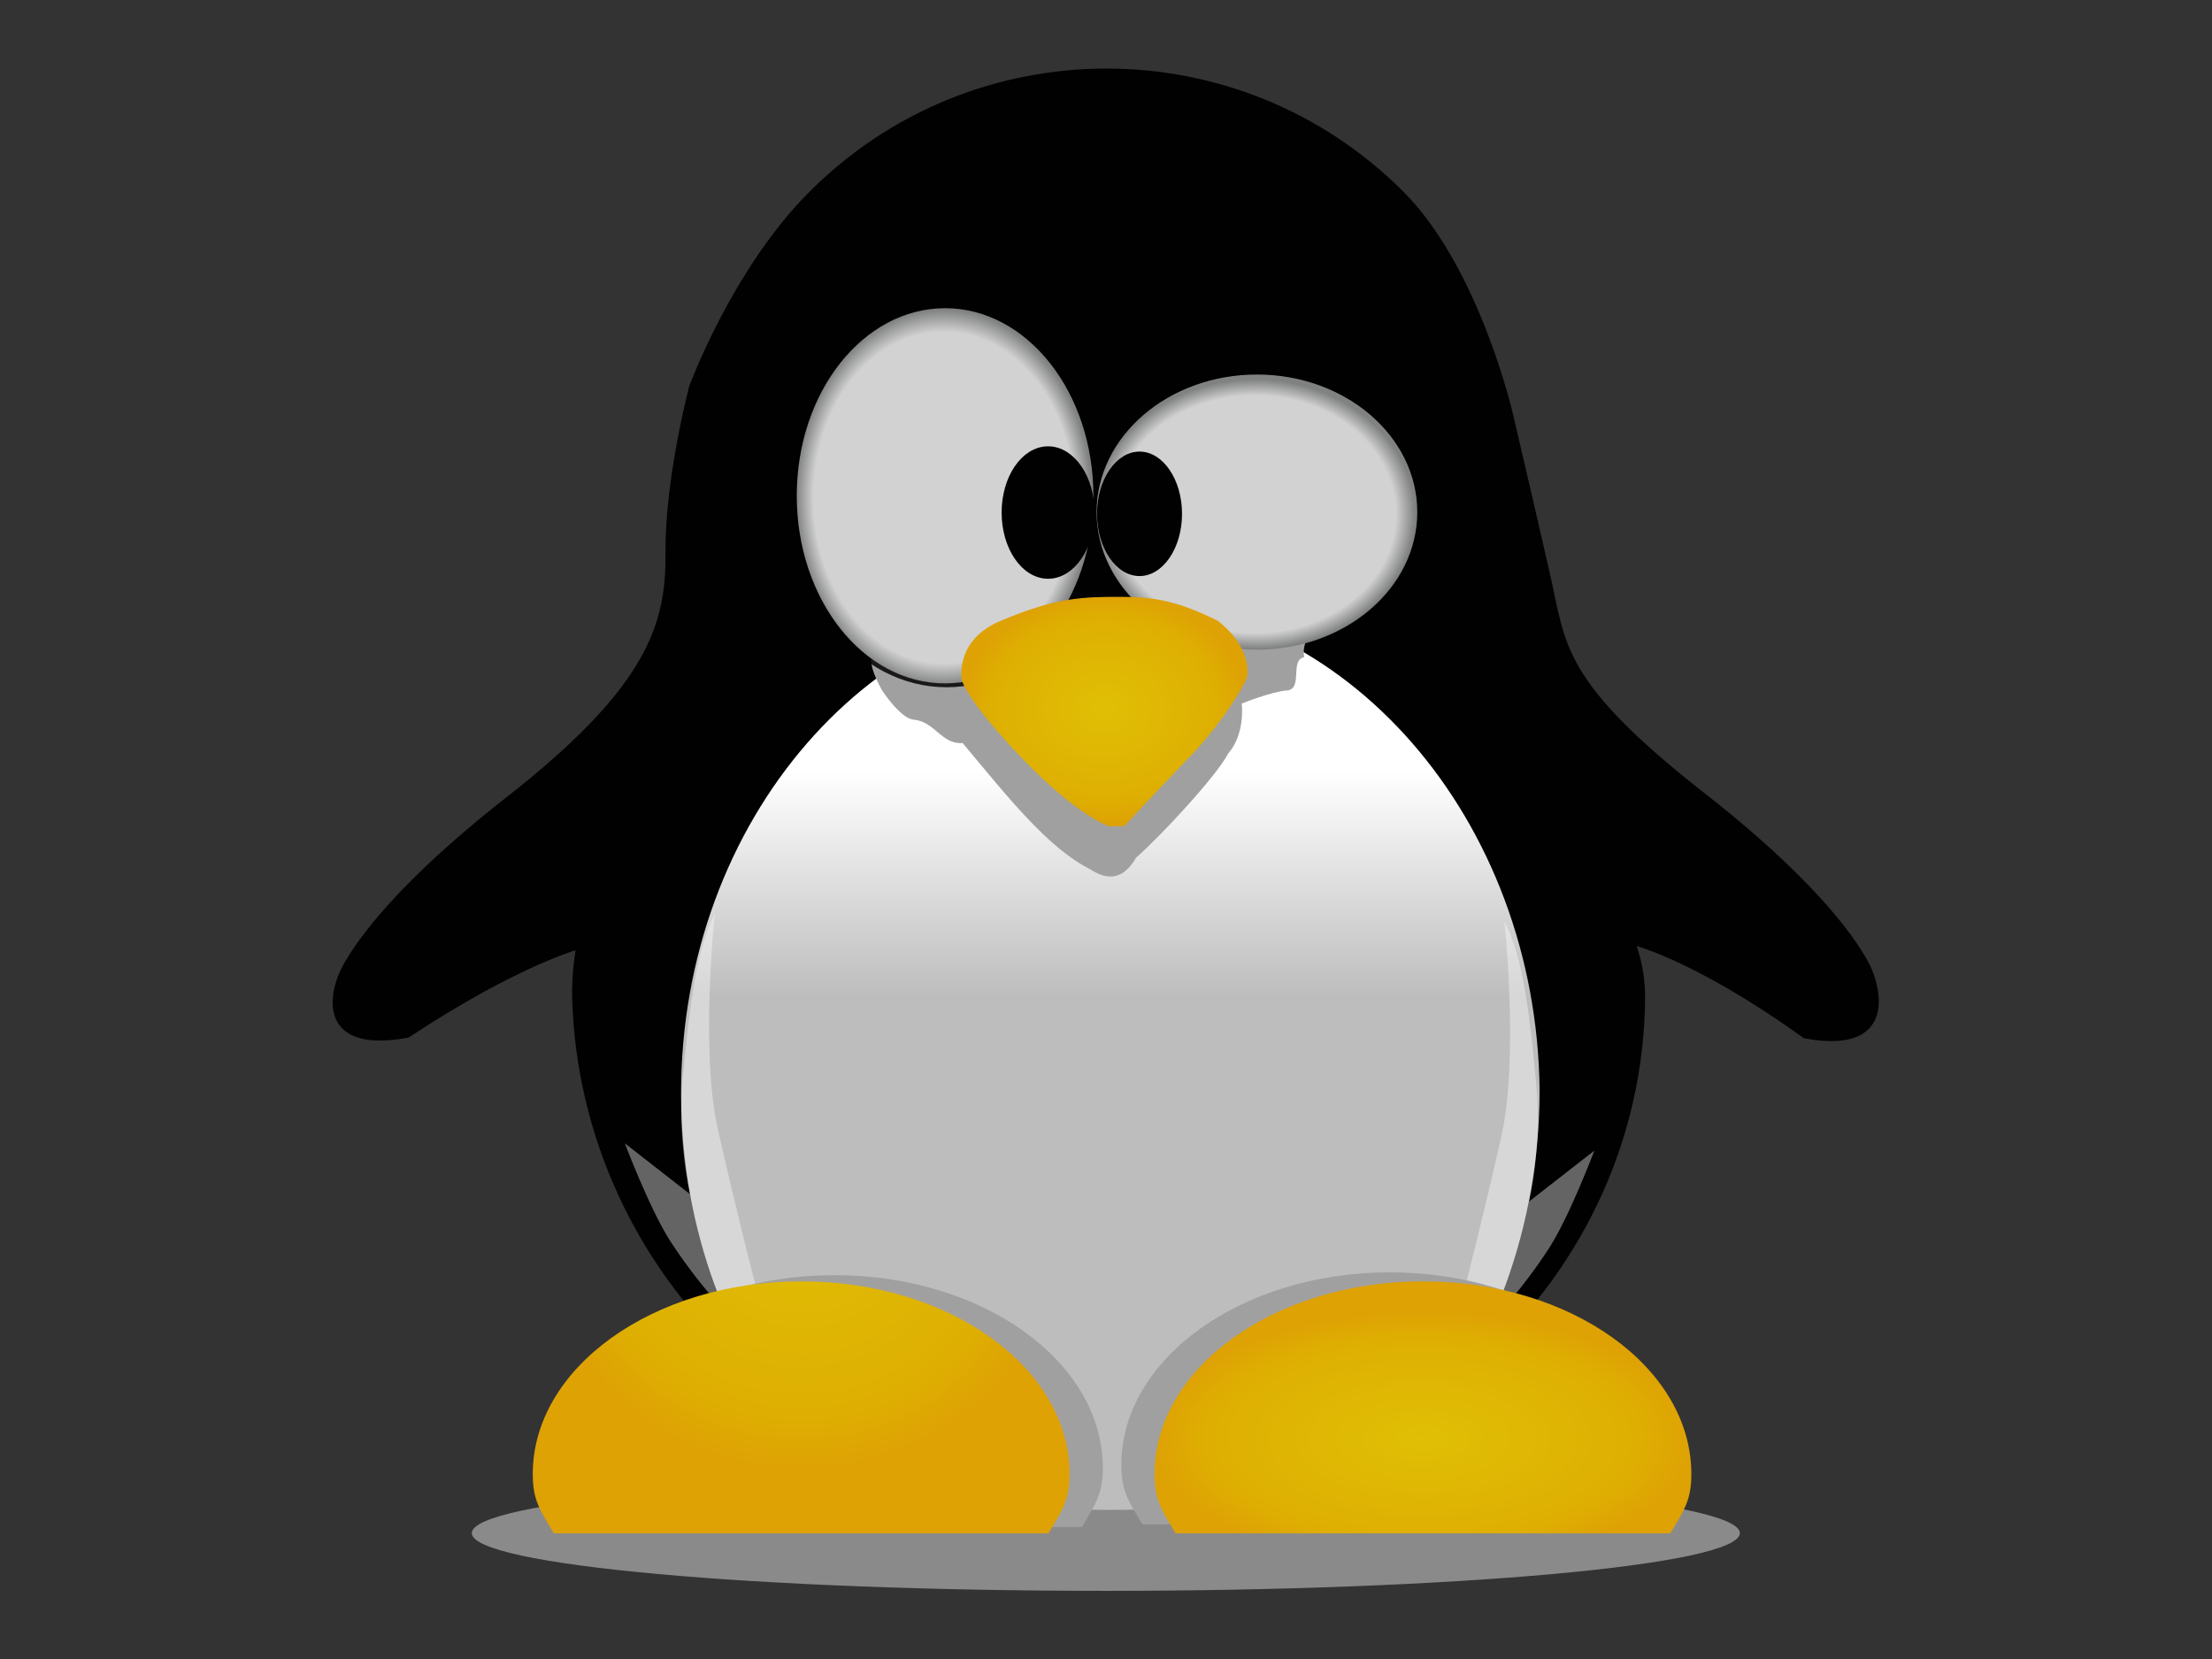 <?xml version="1.0" encoding="UTF-8" standalone="no"?>
<svg
   xmlns:dc="http://purl.org/dc/elements/1.1/"
   xmlns:cc="http://creativecommons.org/ns#"
   xmlns:rdf="http://www.w3.org/1999/02/22-rdf-syntax-ns#"
   xmlns:svg="http://www.w3.org/2000/svg"
   xmlns="http://www.w3.org/2000/svg"
   viewBox="0 0 853.333 640"
   height="640"
   width="853.333"
   xml:space="preserve"
   id="svg2"
   version="1.1"><rect x="0" y="0" width="853.333" height="640" fill="#333333" stroke="none"/><defs
     id="defs6"><clipPath
       id="clipPath18"
       clipPathUnits="userSpaceOnUse"><path
         id="path16"
         d="M 0,480 H 640 V 0 H 0 Z" /></clipPath><clipPath
       id="clipPath26"
       clipPathUnits="userSpaceOnUse"><path
         id="path24"
         d="M 136.542,53.14 H 503.52 V 19.722 H 136.542 Z" /></clipPath><clipPath
       id="clipPath50"
       clipPathUnits="userSpaceOnUse"><path
         id="path48"
         d="m 226.174,371.793 c 0,-47.022 42.053,-85.161 93.919,-85.161 v 0 c 51.867,0 93.919,38.139 93.919,85.161 v 0 c 0,47.021 -42.052,85.16 -93.919,85.16 v 0 c -51.866,0 -93.919,-38.139 -93.919,-85.16" /></clipPath><linearGradient
       id="linearGradient64"
       spreadMethod="pad"
       gradientTransform="matrix(0,-170.321,183.812,0,320.093,456.953)"
       gradientUnits="userSpaceOnUse"
       y2="0"
       x2="1"
       y1="0"
       x1="0"><stop
         id="stop60"
         offset="0"
         style="stop-opacity:1;stop-color:#ffffff" /><stop
         id="stop62"
         offset="1"
         style="stop-opacity:0;stop-color:#ffffff" /></linearGradient><mask
       id="mask66"
       height="1"
       width="1"
       y="0"
       x="0"
       maskUnits="userSpaceOnUse"><g
         id="g76"><g
           id="g74"><g
             id="g72"><g
               id="g70"><path
                 id="path68"
                 style="fill:url(#linearGradient64);stroke:none"
                 d="M -32768,32767 H 32767 V -32768 H -32768 Z" /></g></g></g></g></mask><linearGradient
       id="linearGradient86"
       spreadMethod="pad"
       gradientTransform="matrix(0,-170.321,183.812,0,320.093,456.953)"
       gradientUnits="userSpaceOnUse"
       y2="0"
       x2="1"
       y1="0"
       x1="0"><stop
         id="stop82"
         offset="0"
         style="stop-opacity:1;stop-color:#ffffff" /><stop
         id="stop84"
         offset="1"
         style="stop-opacity:1;stop-color:#ffffff" /></linearGradient><linearGradient
       id="linearGradient106"
       spreadMethod="pad"
       gradientTransform="matrix(0,-64.967,64.967,0,321.336,256.637)"
       gradientUnits="userSpaceOnUse"
       y2="0"
       x2="1"
       y1="0"
       x1="0"><stop
         id="stop102"
         offset="0"
         style="stop-opacity:1;stop-color:#ffffff" /><stop
         id="stop104"
         offset="1"
         style="stop-opacity:1;stop-color:#bebdbe" /></linearGradient><clipPath
       id="clipPath116"
       clipPathUnits="userSpaceOnUse"><path
         id="path114"
         d="M 0,480 H 640 V 0 H 0 Z" /></clipPath><clipPath
       id="clipPath124"
       clipPathUnits="userSpaceOnUse"><path
         id="path122"
         d="m 180.83,215.634 h 37.829 V 104.323 H 180.83 Z" /></clipPath><clipPath
       id="clipPath144"
       clipPathUnits="userSpaceOnUse"><path
         id="path142"
         d="m 423.578,213.522 h 37.828 V 102.211 h -37.828 z" /></clipPath><radialGradient
       id="radialGradient176"
       spreadMethod="pad"
       gradientTransform="matrix(77.694,0,0,36.516,411.807,63.751)"
       gradientUnits="userSpaceOnUse"
       r="1"
       cy="0"
       cx="0"
       fy="0"
       fx="0"><stop
         id="stop170"
         offset="0"
         style="stop-opacity:1;stop-color:#e0bf06" /><stop
         id="stop172"
         offset="0.8"
         style="stop-opacity:1;stop-color:#deaf02" /><stop
         id="stop174"
         offset="1"
         style="stop-opacity:1;stop-color:#dea204" /></radialGradient><clipPath
       id="clipPath186"
       clipPathUnits="userSpaceOnUse"><path
         id="path184"
         d="M 0,480 H 640 V 0 H 0 Z" /></clipPath><radialGradient
       id="radialGradient210"
       spreadMethod="pad"
       gradientTransform="matrix(77.688,0,0,77.688,231.858,132.871)"
       gradientUnits="userSpaceOnUse"
       r="1"
       cy="0"
       cx="0"
       fy="0"
       fx="0"><stop
         id="stop204"
         offset="0"
         style="stop-opacity:1;stop-color:#e0bf06" /><stop
         id="stop206"
         offset="0.8"
         style="stop-opacity:1;stop-color:#deaf02" /><stop
         id="stop208"
         offset="1"
         style="stop-opacity:1;stop-color:#dea204" /></radialGradient><clipPath
       id="clipPath220"
       clipPathUnits="userSpaceOnUse"><path
         id="path218"
         d="M 0,480 H 640 V 0 H 0 Z" /></clipPath><clipPath
       id="clipPath228"
       clipPathUnits="userSpaceOnUse"><path
         id="path226"
         d="M 312.018,377.01 H 418.112 V 292.906 H 312.018 Z" /></clipPath><clipPath
       id="clipPath244"
       clipPathUnits="userSpaceOnUse"><path
         id="path242"
         d="m 227.665,394.775 h 92.552 V 281.228 h -92.552 z" /></clipPath><radialGradient
       id="radialGradient272"
       spreadMethod="pad"
       gradientTransform="matrix(42.839,0,0,54.427,273.12,336.084)"
       gradientUnits="userSpaceOnUse"
       r="1"
       cy="0"
       cx="0"
       fy="0"
       fx="0"><stop
         id="stop266"
         offset="0"
         style="stop-opacity:1;stop-color:#d2d2d2" /><stop
         id="stop268"
         offset="0.88"
         style="stop-opacity:1;stop-color:#d2d2d2" /><stop
         id="stop270"
         offset="1"
         style="stop-opacity:1;stop-color:#808181" /></radialGradient><radialGradient
       id="radialGradient294"
       spreadMethod="pad"
       gradientTransform="matrix(46.367,0,0,38.99,363.139,331.297)"
       gradientUnits="userSpaceOnUse"
       r="1"
       cy="0"
       cx="0"
       fy="0"
       fx="0"><stop
         id="stop288"
         offset="0"
         style="stop-opacity:1;stop-color:#d2d2d2" /><stop
         id="stop290"
         offset="0.88"
         style="stop-opacity:1;stop-color:#d2d2d2" /><stop
         id="stop292"
         offset="1"
         style="stop-opacity:1;stop-color:#808181" /></radialGradient><clipPath
       id="clipPath304"
       clipPathUnits="userSpaceOnUse"><path
         id="path302"
         d="M 0,480 H 640 V 0 H 0 Z" /></clipPath><clipPath
       id="clipPath316"
       clipPathUnits="userSpaceOnUse"><path
         id="path314"
         d="m 246.3,389.23 h 68.279 V 319.468 H 246.3 Z" /></clipPath><clipPath
       id="clipPath320"
       clipPathUnits="userSpaceOnUse"><path
         id="path318"
         d="m 246.3,372.662 c 0,0 12.299,22.796 35.965,14.908 23.666,-7.889 25.281,-21.616 31.43,-53.233 6.15,-31.617 -21.802,-2.982 -21.802,-2.982 0,0 -3.541,27.207 -19.318,35.096 -15.778,7.888 -26.275,5.279 -26.275,6.211" /></clipPath><linearGradient
       id="linearGradient330"
       spreadMethod="pad"
       gradientTransform="matrix(17.076,-27.219,27.219,17.076,279.181,365.433)"
       gradientUnits="userSpaceOnUse"
       y2="0"
       x2="1"
       y1="0"
       x1="0"><stop
         id="stop326"
         offset="0"
         style="stop-opacity:1;stop-color:#ffffff" /><stop
         id="stop328"
         offset="1"
         style="stop-opacity:0;stop-color:#ffffff" /></linearGradient><mask
       id="mask332"
       height="1"
       width="1"
       y="0"
       x="0"
       maskUnits="userSpaceOnUse"><g
         id="g342"><g
           id="g340"><g
             id="g338"><g
               id="g336"><path
                 id="path334"
                 style="fill:url(#linearGradient330);stroke:none"
                 d="M -32768,32767 H 32767 V -32768 H -32768 Z" /></g></g></g></g></mask><linearGradient
       id="linearGradient348"
       spreadMethod="pad"
       gradientTransform="matrix(17.076,-27.219,27.219,17.076,279.181,365.433)"
       gradientUnits="userSpaceOnUse"
       y2="0"
       x2="1"
       y1="0"
       x1="0"><stop
         id="stop344"
         offset="0"
         style="stop-opacity:1;stop-color:#ffffff" /><stop
         id="stop346"
         offset="1"
         style="stop-opacity:1;stop-color:#ffffff" /></linearGradient><clipPath
       id="clipPath378"
       clipPathUnits="userSpaceOnUse"><path
         id="path376"
         d="m 356.928,368.744 h 49.79 v -38.258 h -49.79 z" /></clipPath><clipPath
       id="clipPath382"
       clipPathUnits="userSpaceOnUse"><path
         id="path380"
         d="m 356.928,368.252 c 0,0 25.468,4.41 39.506,-13.169 14.038,-17.578 9.628,-23.728 9.628,-23.728 l -19.319,-0.869 c 0.063,0 -12.236,28.138 -29.815,37.766" /></clipPath><linearGradient
       id="linearGradient392"
       spreadMethod="pad"
       gradientTransform="matrix(14.268,-23.734,23.734,14.268,375.38,364.549)"
       gradientUnits="userSpaceOnUse"
       y2="0"
       x2="1"
       y1="0"
       x1="0"><stop
         id="stop388"
         offset="0"
         style="stop-opacity:1;stop-color:#ffffff" /><stop
         id="stop390"
         offset="1"
         style="stop-opacity:0;stop-color:#ffffff" /></linearGradient><mask
       id="mask394"
       height="1"
       width="1"
       y="0"
       x="0"
       maskUnits="userSpaceOnUse"><g
         id="g404"><g
           id="g402"><g
             id="g400"><g
               id="g398"><path
                 id="path396"
                 style="fill:url(#linearGradient392);stroke:none"
                 d="M -32768,32767 H 32767 V -32768 H -32768 Z" /></g></g></g></g></mask><linearGradient
       id="linearGradient410"
       spreadMethod="pad"
       gradientTransform="matrix(14.268,-23.734,23.734,14.268,375.38,364.549)"
       gradientUnits="userSpaceOnUse"
       y2="0"
       x2="1"
       y1="0"
       x1="0"><stop
         id="stop406"
         offset="0"
         style="stop-opacity:1;stop-color:#ffffff" /><stop
         id="stop408"
         offset="1"
         style="stop-opacity:1;stop-color:#ffffff" /></linearGradient><clipPath
       id="clipPath436"
       clipPathUnits="userSpaceOnUse"><path
         id="path434"
         d="m 324.814,320.299 h 81.123 v -25.622 h -81.123 z" /></clipPath><clipPath
       id="clipPath440"
       clipPathUnits="userSpaceOnUse"><path
         id="path438"
         d="m 324.814,313.156 c 0,0 23.107,-13.666 43.294,-10.995 20.188,2.671 29.692,10.125 37.829,18.138 -2.05,-9.566 -21.057,-24.722 -37.705,-25.591 -16.646,-0.87 -43.418,17.578 -43.418,18.448" /></clipPath><radialGradient
       id="radialGradient450"
       spreadMethod="pad"
       gradientTransform="matrix(-40.791,0,0,-14.685,365.375,307.25)"
       gradientUnits="userSpaceOnUse"
       r="1"
       cy="0"
       cx="0"
       fy="0"
       fx="0"><stop
         id="stop446"
         offset="0"
         style="stop-opacity:1;stop-color:#ffffff" /><stop
         id="stop448"
         offset="1"
         style="stop-opacity:0;stop-color:#ffffff" /></radialGradient><mask
       id="mask452"
       height="1"
       width="1"
       y="0"
       x="0"
       maskUnits="userSpaceOnUse"><g
         id="g462"><g
           id="g460"><g
             id="g458"><g
               id="g456"><path
                 id="path454"
                 style="fill:url(#radialGradient450);stroke:none"
                 d="M -32768,32767 H 32767 V -32768 H -32768 Z" /></g></g></g></g></mask><radialGradient
       id="radialGradient468"
       spreadMethod="pad"
       gradientTransform="matrix(-40.791,0,0,-14.685,365.375,307.25)"
       gradientUnits="userSpaceOnUse"
       r="1"
       cy="0"
       cx="0"
       fy="0"
       fx="0"><stop
         id="stop464"
         offset="0"
         style="stop-opacity:1;stop-color:#ffffff" /><stop
         id="stop466"
         offset="1"
         style="stop-opacity:1;stop-color:#ffffff" /></radialGradient><clipPath
       id="clipPath494"
       clipPathUnits="userSpaceOnUse"><path
         id="path492"
         d="m 235.665,352.04 h 60.949 v -65.044 h -60.949 z" /></clipPath><clipPath
       id="clipPath498"
       clipPathUnits="userSpaceOnUse"><path
         id="path496"
         d="m 236.361,352.04 c 0,0 -0.124,-29.753 17.703,-46.773 17.828,-17.02 28.511,-13.417 42.55,-15.529 -11.119,-4.658 -36.524,-4.658 -49.941,10.249 -13.417,14.908 -11.181,51.432 -10.312,52.053" /></clipPath><radialGradient
       id="radialGradient508"
       spreadMethod="pad"
       gradientTransform="matrix(-30.603,37.947,-14.689,-10.201,259.358,310.486)"
       gradientUnits="userSpaceOnUse"
       r="1"
       cy="0"
       cx="0"
       fy="0"
       fx="0"><stop
         id="stop504"
         offset="0"
         style="stop-opacity:1;stop-color:#ffffff" /><stop
         id="stop506"
         offset="1"
         style="stop-opacity:0;stop-color:#ffffff" /></radialGradient><mask
       id="mask510"
       height="1"
       width="1"
       y="0"
       x="0"
       maskUnits="userSpaceOnUse"><g
         id="g520"><g
           id="g518"><g
             id="g516"><g
               id="g514"><path
                 id="path512"
                 style="fill:url(#radialGradient508);stroke:none"
                 d="M -32768,32767 H 32767 V -32768 H -32768 Z" /></g></g></g></g></mask><radialGradient
       id="radialGradient526"
       spreadMethod="pad"
       gradientTransform="matrix(-30.603,37.947,-14.689,-10.201,259.358,310.486)"
       gradientUnits="userSpaceOnUse"
       r="1"
       cy="0"
       cx="0"
       fy="0"
       fx="0"><stop
         id="stop522"
         offset="0"
         style="stop-opacity:1;stop-color:#ffffff" /><stop
         id="stop524"
         offset="1"
         style="stop-opacity:1;stop-color:#ffffff" /></radialGradient><radialGradient
       id="radialGradient564"
       spreadMethod="pad"
       gradientTransform="matrix(41.368,0,0,33.094,319.624,274.988)"
       gradientUnits="userSpaceOnUse"
       r="1"
       cy="0"
       cx="0"
       fy="0"
       fx="0"><stop
         id="stop558"
         offset="0"
         style="stop-opacity:1;stop-color:#e0bf06" /><stop
         id="stop560"
         offset="0.8"
         style="stop-opacity:1;stop-color:#deaf02" /><stop
         id="stop562"
         offset="1"
         style="stop-opacity:1;stop-color:#dea204" /></radialGradient><clipPath
       id="clipPath574"
       clipPathUnits="userSpaceOnUse"><path
         id="path572"
         d="m 315.994,305.516 c -11.914,-0.122 -22.003,-6.072 -22.527,-6.214 v 0 c 0.755,-0.053 21.415,-1.582 35.074,-9.875 v 0 c 13.914,-8.447 18.945,-20.187 18.945,-20.187 v 0 c 0,0 8.696,9.503 9.876,13.106 v 0 c 1.181,3.603 3.603,10.87 -9.068,18.138 v 0 c -7.889,4.524 -13.684,5.438 -19.917,5.438 v 0 c -3.778,0 -7.718,-0.336 -12.383,-0.406 m -22.527,-6.214 c -0.014,10e-4 -0.021,0.002 -0.021,0.002 v 0 c 0,-0.005 0.007,-0.005 0.021,-0.002" /></clipPath><linearGradient
       id="linearGradient588"
       spreadMethod="pad"
       gradientTransform="matrix(-14.057,-23.796,23.796,-14.057,333.064,303.639)"
       gradientUnits="userSpaceOnUse"
       y2="0"
       x2="1"
       y1="0"
       x1="0"><stop
         id="stop584"
         offset="0"
         style="stop-opacity:1;stop-color:#ffffff" /><stop
         id="stop586"
         offset="1"
         style="stop-opacity:0;stop-color:#ffffff" /></linearGradient><mask
       id="mask590"
       height="1"
       width="1"
       y="0"
       x="0"
       maskUnits="userSpaceOnUse"><g
         id="g600"><g
           id="g598"><g
             id="g596"><g
               id="g594"><path
                 id="path592"
                 style="fill:url(#linearGradient588);stroke:none"
                 d="M -32768,32767 H 32767 V -32768 H -32768 Z" /></g></g></g></g></mask><linearGradient
       id="linearGradient610"
       spreadMethod="pad"
       gradientTransform="matrix(-14.057,-23.796,23.796,-14.057,333.064,303.639)"
       gradientUnits="userSpaceOnUse"
       y2="0"
       x2="1"
       y1="0"
       x1="0"><stop
         id="stop606"
         offset="0"
         style="stop-opacity:1;stop-color:#ffffff" /><stop
         id="stop608"
         offset="1"
         style="stop-opacity:1;stop-color:#ffffff" /></linearGradient><clipPath
       id="clipPath620"
       clipPathUnits="userSpaceOnUse"><path
         id="path618"
         d="M 0,480 H 640 V 0 H 0 Z" /></clipPath><clipPath
       id="clipPath628"
       clipPathUnits="userSpaceOnUse"><path
         id="path626"
         d="m 171.699,102.273 h 94.788 V 39.909 h -94.788 z" /></clipPath><clipPath
       id="clipPath632"
       clipPathUnits="userSpaceOnUse"><path
         id="path630"
         d="m 266.487,71.092 c 0,-17.206 -21.243,-31.183 -47.394,-31.183 -26.15,0 -47.394,13.977 -47.394,31.183 0,17.206 21.244,31.181 47.394,31.181 26.151,0 47.394,-13.975 47.394,-31.181" /></clipPath><linearGradient
       id="linearGradient642"
       spreadMethod="pad"
       gradientTransform="matrix(0,-55.775,50.122,0,219.093,101.919)"
       gradientUnits="userSpaceOnUse"
       y2="0"
       x2="1"
       y1="0"
       x1="0"><stop
         id="stop638"
         offset="0"
         style="stop-opacity:1;stop-color:#ffffff" /><stop
         id="stop640"
         offset="1"
         style="stop-opacity:0;stop-color:#ffffff" /></linearGradient><mask
       id="mask644"
       height="1"
       width="1"
       y="0"
       x="0"
       maskUnits="userSpaceOnUse"><g
         id="g654"><g
           id="g652"><g
             id="g650"><g
               id="g648"><path
                 id="path646"
                 style="fill:url(#linearGradient642);stroke:none"
                 d="M -32768,32767 H 32767 V -32768 H -32768 Z" /></g></g></g></g></mask><linearGradient
       id="linearGradient660"
       spreadMethod="pad"
       gradientTransform="matrix(0,-55.775,50.122,0,219.093,101.919)"
       gradientUnits="userSpaceOnUse"
       y2="0"
       x2="1"
       y1="0"
       x1="0"><stop
         id="stop656"
         offset="0"
         style="stop-opacity:1;stop-color:#ffffff" /><stop
         id="stop658"
         offset="1"
         style="stop-opacity:1;stop-color:#ffffff" /></linearGradient><clipPath
       id="clipPath686"
       clipPathUnits="userSpaceOnUse"><path
         id="path684"
         d="m 376.246,102.273 h 94.788 V 39.909 h -94.788 z" /></clipPath><clipPath
       id="clipPath690"
       clipPathUnits="userSpaceOnUse"><path
         id="path688"
         d="m 471.034,71.092 c 0,-17.206 -21.244,-31.183 -47.394,-31.183 -26.151,0 -47.394,13.977 -47.394,31.183 0,17.206 21.243,31.181 47.394,31.181 26.15,0 47.394,-13.975 47.394,-31.181" /></clipPath><linearGradient
       id="linearGradient700"
       spreadMethod="pad"
       gradientTransform="matrix(0,-55.775,50.122,0,423.64,101.919)"
       gradientUnits="userSpaceOnUse"
       y2="0"
       x2="1"
       y1="0"
       x1="0"><stop
         id="stop696"
         offset="0"
         style="stop-opacity:1;stop-color:#ffffff" /><stop
         id="stop698"
         offset="1"
         style="stop-opacity:0;stop-color:#ffffff" /></linearGradient><mask
       id="mask702"
       height="1"
       width="1"
       y="0"
       x="0"
       maskUnits="userSpaceOnUse"><g
         id="g712"><g
           id="g710"><g
             id="g708"><g
               id="g706"><path
                 id="path704"
                 style="fill:url(#linearGradient700);stroke:none"
                 d="M -32768,32767 H 32767 V -32768 H -32768 Z" /></g></g></g></g></mask><linearGradient
       id="linearGradient718"
       spreadMethod="pad"
       gradientTransform="matrix(0,-55.775,50.122,0,423.64,101.919)"
       gradientUnits="userSpaceOnUse"
       y2="0"
       x2="1"
       y1="0"
       x1="0"><stop
         id="stop714"
         offset="0"
         style="stop-opacity:1;stop-color:#ffffff" /><stop
         id="stop716"
         offset="1"
         style="stop-opacity:1;stop-color:#ffffff" /></linearGradient><clipPath
       id="clipPath744"
       clipPathUnits="userSpaceOnUse"><path
         id="path742"
         d="m 163.811,255.885 c -13.169,-10.559 -23.729,-19.317 -43.916,-35.966 v 0 C 99.707,199.671 103.248,191.782 103.248,192.651 v 0 c 0,0 73.731,47.394 85.16,56.215 v 0 c 11.43,8.82 0.87,36.897 0.87,36.897 v 0 c -7.735,-10.578 -16.249,-20.565 -25.467,-29.878" /></clipPath><linearGradient
       id="linearGradient758"
       spreadMethod="pad"
       gradientTransform="matrix(138.375,107.975,-107.975,138.375,46.711,156.407)"
       gradientUnits="userSpaceOnUse"
       y2="0"
       x2="1"
       y1="0"
       x1="0"><stop
         id="stop754"
         offset="0"
         style="stop-opacity:1;stop-color:#ffffff" /><stop
         id="stop756"
         offset="1"
         style="stop-opacity:0;stop-color:#ffffff" /></linearGradient><mask
       id="mask760"
       height="1"
       width="1"
       y="0"
       x="0"
       maskUnits="userSpaceOnUse"><g
         id="g770"><g
           id="g768"><g
             id="g766"><g
               id="g764"><path
                 id="path762"
                 style="fill:url(#linearGradient758);stroke:none"
                 d="M -32768,32767 H 32767 V -32768 H -32768 Z" /></g></g></g></g></mask><linearGradient
       id="linearGradient780"
       spreadMethod="pad"
       gradientTransform="matrix(138.375,107.975,-107.975,138.375,46.711,156.407)"
       gradientUnits="userSpaceOnUse"
       y2="0"
       x2="1"
       y1="0"
       x1="0"><stop
         id="stop776"
         offset="0"
         style="stop-opacity:1;stop-color:#ffffff" /><stop
         id="stop778"
         offset="1"
         style="stop-opacity:1;stop-color:#ffffff" /></linearGradient><clipPath
       id="clipPath790"
       clipPathUnits="userSpaceOnUse"><path
         id="path788"
         d="m 451.529,249.798 c 11.43,-8.82 85.162,-56.215 85.162,-56.215 v 0 c 0,-0.932 3.539,7.02 -16.648,27.269 v 0 c -20.188,16.647 -30.747,25.405 -43.916,35.965 v 0 c -9.219,9.313 -17.732,19.299 -25.467,29.877 v 0 c 0,0 -10.559,-28.075 0.869,-36.896" /></clipPath><linearGradient
       id="linearGradient804"
       spreadMethod="pad"
       gradientTransform="matrix(-138.369,107.975,107.975,138.369,593.235,157.328)"
       gradientUnits="userSpaceOnUse"
       y2="0"
       x2="1"
       y1="0"
       x1="0"><stop
         id="stop800"
         offset="0"
         style="stop-opacity:1;stop-color:#ffffff" /><stop
         id="stop802"
         offset="1"
         style="stop-opacity:0;stop-color:#ffffff" /></linearGradient><mask
       id="mask806"
       height="1"
       width="1"
       y="0"
       x="0"
       maskUnits="userSpaceOnUse"><g
         id="g816"><g
           id="g814"><g
             id="g812"><g
               id="g810"><path
                 id="path808"
                 style="fill:url(#linearGradient804);stroke:none"
                 d="M -32768,32767 H 32767 V -32768 H -32768 Z" /></g></g></g></g></mask><linearGradient
       id="linearGradient826"
       spreadMethod="pad"
       gradientTransform="matrix(-138.369,107.975,107.975,138.369,593.235,157.328)"
       gradientUnits="userSpaceOnUse"
       y2="0"
       x2="1"
       y1="0"
       x1="0"><stop
         id="stop822"
         offset="0"
         style="stop-opacity:1;stop-color:#ffffff" /><stop
         id="stop824"
         offset="1"
         style="stop-opacity:1;stop-color:#ffffff" /></linearGradient><clipPath
       id="clipPath836"
       clipPathUnits="userSpaceOnUse"><path
         id="path834"
         d="m 322.081,46.369 c -3.914,-0.061 -13.355,0.746 -13.355,0.746 v 0 C 308.291,43.388 303.57,36.742 303.57,36.742 v 0 c 0,0 37.891,-0.994 36.649,0.186 v 0 c -0.995,1.304 -4.038,5.528 -4.97,10.249 v 0 c -3.043,-0.31 -8.82,-0.745 -13.168,-0.808" /></clipPath><linearGradient
       id="linearGradient850"
       spreadMethod="pad"
       gradientTransform="matrix(0.112,-10.814,10.814,0.112,321.802,47.22)"
       gradientUnits="userSpaceOnUse"
       y2="0"
       x2="1"
       y1="0"
       x1="0"><stop
         id="stop846"
         offset="0"
         style="stop-opacity:1;stop-color:#ffffff" /><stop
         id="stop848"
         offset="1"
         style="stop-opacity:0;stop-color:#ffffff" /></linearGradient><mask
       id="mask852"
       height="1"
       width="1"
       y="0"
       x="0"
       maskUnits="userSpaceOnUse"><g
         id="g862"><g
           id="g860"><g
             id="g858"><g
               id="g856"><path
                 id="path854"
                 style="fill:url(#linearGradient850);stroke:none"
                 d="M -32768,32767 H 32767 V -32768 H -32768 Z" /></g></g></g></g></mask><linearGradient
       id="linearGradient872"
       spreadMethod="pad"
       gradientTransform="matrix(0.112,-10.814,10.814,0.112,321.802,47.22)"
       gradientUnits="userSpaceOnUse"
       y2="0"
       x2="1"
       y1="0"
       x1="0"><stop
         id="stop868"
         offset="0"
         style="stop-opacity:1;stop-color:#3d3d3d" /><stop
         id="stop870"
         offset="1"
         style="stop-opacity:1;stop-color:#a1a0a0" /></linearGradient><clipPath
       id="clipPath882"
       clipPathUnits="userSpaceOnUse"><path
         id="path880"
         d="m 304.13,332.908 c 6.646,2.237 10.125,4.473 10.125,4.473 v 0 c 0,0 -1.678,11.74 -13.355,11.74 v 0 c 0,0 3.043,-8.759 3.23,-16.213" /></clipPath><linearGradient
       id="linearGradient896"
       spreadMethod="pad"
       gradientTransform="matrix(3.534,-12.808,12.808,3.534,306.263,345.883)"
       gradientUnits="userSpaceOnUse"
       y2="0"
       x2="1"
       y1="0"
       x1="0"><stop
         id="stop892"
         offset="0"
         style="stop-opacity:1;stop-color:#ffffff" /><stop
         id="stop894"
         offset="1"
         style="stop-opacity:0;stop-color:#ffffff" /></linearGradient><mask
       id="mask898"
       height="1"
       width="1"
       y="0"
       x="0"
       maskUnits="userSpaceOnUse"><g
         id="g908"><g
           id="g906"><g
             id="g904"><g
               id="g902"><path
                 id="path900"
                 style="fill:url(#linearGradient896);stroke:none"
                 d="M -32768,32767 H 32767 V -32768 H -32768 Z" /></g></g></g></g></mask><linearGradient
       id="linearGradient918"
       spreadMethod="pad"
       gradientTransform="matrix(3.534,-12.808,12.808,3.534,306.263,345.883)"
       gradientUnits="userSpaceOnUse"
       y2="0"
       x2="1"
       y1="0"
       x1="0"><stop
         id="stop914"
         offset="0"
         style="stop-opacity:1;stop-color:#ffffff" /><stop
         id="stop916"
         offset="1"
         style="stop-opacity:1;stop-color:#ffffff" /></linearGradient><clipPath
       id="clipPath928"
       clipPathUnits="userSpaceOnUse"><path
         id="path926"
         d="m 291.52,329.678 c 0,-5.093 2.361,-8.758 7.081,-12.609 v 0 c 4.721,-3.851 9.815,-1.119 10.932,-0.124 v 0 c -3.602,0.807 -8.323,2.92 -12.484,9.565 v 0 c -4.162,6.647 -3.044,16.399 -3.044,16.399 v 0 c -1.616,-1.926 -2.485,-8.137 -2.485,-13.231" /></clipPath><linearGradient
       id="linearGradient942"
       spreadMethod="pad"
       gradientTransform="matrix(8.094,-15.175,15.175,8.094,294.712,332.479)"
       gradientUnits="userSpaceOnUse"
       y2="0"
       x2="1"
       y1="0"
       x1="0"><stop
         id="stop938"
         offset="0"
         style="stop-opacity:1;stop-color:#ffffff" /><stop
         id="stop940"
         offset="1"
         style="stop-opacity:0;stop-color:#ffffff" /></linearGradient><mask
       id="mask944"
       height="1"
       width="1"
       y="0"
       x="0"
       maskUnits="userSpaceOnUse"><g
         id="g954"><g
           id="g952"><g
             id="g950"><g
               id="g948"><path
                 id="path946"
                 style="fill:url(#linearGradient942);stroke:none"
                 d="M -32768,32767 H 32767 V -32768 H -32768 Z" /></g></g></g></g></mask><linearGradient
       id="linearGradient964"
       spreadMethod="pad"
       gradientTransform="matrix(8.094,-15.175,15.175,8.094,294.712,332.479)"
       gradientUnits="userSpaceOnUse"
       y2="0"
       x2="1"
       y1="0"
       x1="0"><stop
         id="stop960"
         offset="0"
         style="stop-opacity:1;stop-color:#3d3d3d" /><stop
         id="stop962"
         offset="1"
         style="stop-opacity:1;stop-color:#3d3d3d" /></linearGradient><clipPath
       id="clipPath974"
       clipPathUnits="userSpaceOnUse"><path
         id="path972"
         d="m 330.156,332.349 c 6.646,2.237 10.124,4.472 10.124,4.472 v 0 c 0,0 -1.677,11.741 -13.354,11.741 v 0 c 0,0 3.044,-8.759 3.23,-16.213" /></clipPath><linearGradient
       id="linearGradient988"
       spreadMethod="pad"
       gradientTransform="matrix(4.671,-13.951,13.951,4.671,331.402,346.244)"
       gradientUnits="userSpaceOnUse"
       y2="0"
       x2="1"
       y1="0"
       x1="0"><stop
         id="stop984"
         offset="0"
         style="stop-opacity:1;stop-color:#ffffff" /><stop
         id="stop986"
         offset="1"
         style="stop-opacity:0;stop-color:#ffffff" /></linearGradient><mask
       id="mask990"
       height="1"
       width="1"
       y="0"
       x="0"
       maskUnits="userSpaceOnUse"><g
         id="g1000"><g
           id="g998"><g
             id="g996"><g
               id="g994"><path
                 id="path992"
                 style="fill:url(#linearGradient988);stroke:none"
                 d="M -32768,32767 H 32767 V -32768 H -32768 Z" /></g></g></g></g></mask><linearGradient
       id="linearGradient1010"
       spreadMethod="pad"
       gradientTransform="matrix(4.671,-13.951,13.951,4.671,331.402,346.244)"
       gradientUnits="userSpaceOnUse"
       y2="0"
       x2="1"
       y1="0"
       x1="0"><stop
         id="stop1006"
         offset="0"
         style="stop-opacity:1;stop-color:#ffffff" /><stop
         id="stop1008"
         offset="1"
         style="stop-opacity:1;stop-color:#ffffff" /></linearGradient><clipPath
       id="clipPath1020"
       clipPathUnits="userSpaceOnUse"><path
         id="path1018"
         d="m 318.478,328.684 c 0,-5.094 2.36,-8.757 7.082,-12.608 v 0 c 4.72,-3.853 9.814,-1.119 10.931,-0.126 v 0 c -3.603,0.809 -8.323,2.92 -12.484,9.566 v 0 c -4.162,6.647 -3.045,16.399 -3.045,16.399 v 0 c -1.552,-1.864 -2.484,-8.137 -2.484,-13.231" /></clipPath><linearGradient
       id="linearGradient1034"
       spreadMethod="pad"
       gradientTransform="matrix(8.094,-15.181,15.181,8.094,321.659,331.511)"
       gradientUnits="userSpaceOnUse"
       y2="0"
       x2="1"
       y1="0"
       x1="0"><stop
         id="stop1030"
         offset="0"
         style="stop-opacity:1;stop-color:#ffffff" /><stop
         id="stop1032"
         offset="1"
         style="stop-opacity:0;stop-color:#ffffff" /></linearGradient><mask
       id="mask1036"
       height="1"
       width="1"
       y="0"
       x="0"
       maskUnits="userSpaceOnUse"><g
         id="g1046"><g
           id="g1044"><g
             id="g1042"><g
               id="g1040"><path
                 id="path1038"
                 style="fill:url(#linearGradient1034);stroke:none"
                 d="M -32768,32767 H 32767 V -32768 H -32768 Z" /></g></g></g></g></mask><linearGradient
       id="linearGradient1056"
       spreadMethod="pad"
       gradientTransform="matrix(8.094,-15.181,15.181,8.094,321.659,331.511)"
       gradientUnits="userSpaceOnUse"
       y2="0"
       x2="1"
       y1="0"
       x1="0"><stop
         id="stop1052"
         offset="0"
         style="stop-opacity:1;stop-color:#3d3d3d" /><stop
         id="stop1054"
         offset="1"
         style="stop-opacity:1;stop-color:#3d3d3d" /></linearGradient></defs><g
     transform="matrix(1.333,0,0,-1.333,0,640)"
     id="g10"><g
       id="g12"><g
         clip-path="url(#clipPath18)"
         id="g14"><g
           id="g20"><g
             id="g22" /><g
             id="g34"><g
               style="opacity:0.8"
               id="g32"
               clip-path="url(#clipPath26)"><g
                 id="g30"
                 transform="translate(503.521,36.431)"><path
                   id="path28"
                   style="fill:#a1a0a0;fill-opacity:1;fill-rule:nonzero;stroke:none"
                   d="m 0,0 c 0,-9.192 -82.117,-16.709 -183.489,-16.709 -101.373,0 -183.49,7.454 -183.49,16.709 0,9.256 82.117,16.709 183.49,16.709 C -82.117,16.709 0,9.193 0,0" /></g></g></g></g><g
           transform="translate(168.034,206.752)"
           id="g36"><path
             id="path38"
             style="fill:#010101;fill-opacity:1;fill-rule:nonzero;stroke:none"
             d="m 0,0 c -0.967,-5.139 -1.404,-10.363 -1.304,-15.591 2.422,-79.694 69.072,-144.356 154.108,-144.356 85.037,0 153.364,64.289 154.109,144.356 0.056,5.784 -1.02,11.524 -3.168,16.895 0,0 18.2,-3.913 50.748,-27.33 28.636,-5.218 18.2,18.199 18.2,18.199 0,0 -6.522,18.2 -48.139,50.748 -41.617,32.549 -40.499,43.481 -45.033,63.607 -4.597,20.249 -10.871,46.959 -10.871,46.959 0,0 -9.628,41.991 -31.493,63.731 -47.005,46.93 -123.154,46.87 -170.084,-0.135 -0.121,-0.12 -0.241,-0.241 -0.361,-0.362 -21.864,-21.989 -34.163,-55.407 -34.163,-55.407 0,0 -7.019,-26.523 -6.833,-47.767 C 25.902,92.676 20.809,74.228 -20.809,41.679 -62.426,9.131 -68.948,-9.069 -68.948,-9.069 c 0,0 -9.939,-21.927 18.697,-16.772 C -17.703,-4.349 0.062,0 0,0" /></g><g
           transform="translate(168.034,206.752)"
           id="g40"><path
             id="path42"
             style="fill:none;stroke:#010101;stroke-width:2.3;stroke-linecap:butt;stroke-linejoin:miter;stroke-miterlimit:4;stroke-dasharray:none;stroke-opacity:1"
             d="m 0,0 c -0.967,-5.139 -1.404,-10.363 -1.304,-15.591 2.422,-79.694 69.072,-144.356 154.108,-144.356 85.037,0 153.364,64.289 154.109,144.356 0.056,5.784 -1.02,11.524 -3.168,16.895 0,0 18.2,-3.913 50.748,-27.33 28.636,-5.218 18.2,18.199 18.2,18.199 0,0 -6.522,18.2 -48.139,50.748 -41.617,32.549 -40.499,43.481 -45.033,63.607 -4.597,20.249 -10.871,46.959 -10.871,46.959 0,0 -9.628,41.991 -31.493,63.731 -47.005,46.93 -123.154,46.87 -170.084,-0.135 -0.121,-0.12 -0.241,-0.241 -0.361,-0.362 -21.864,-21.989 -34.163,-55.407 -34.163,-55.407 0,0 -7.019,-26.523 -6.833,-47.767 C 25.902,92.676 20.809,74.228 -20.809,41.679 -62.426,9.131 -68.948,-9.069 -68.948,-9.069 c 0,0 -9.939,-21.927 18.697,-16.772 C -17.703,-4.349 0.062,0 0,0 Z" /></g></g></g><g
       id="g44"><g
         clip-path="url(#clipPath50)"
         id="g46"><g
           id="g52"><g
             id="g54" /><g
             mask="url(#mask66)"
             id="g78"><g
               id="g80"><path
                 id="path88"
                 style="fill:url(#linearGradient86);stroke:none"
                 d="m 226.174,371.793 c 0,-47.022 42.053,-85.161 93.919,-85.161 v 0 c 51.867,0 93.919,38.139 93.919,85.161 v 0 c 0,47.021 -42.052,85.16 -93.919,85.16 v 0 c -51.866,0 -93.919,-38.139 -93.919,-85.16" /></g></g></g></g></g><g
       id="g90"><g
         id="g92"><g
           id="g98"><g
             id="g100"><path
               id="path108"
               style="fill:url(#linearGradient106);stroke:none"
               d="m 197.104,163.768 c 0,-39.505 13.914,-75.284 36.4,-101.187 v 0 c 22.486,-25.901 153.176,-25.901 175.663,0 v 0 c 22.486,25.903 36.4,62.488 36.4,101.994 v 0 c -0.809,78.39 -56.153,142.245 -124.231,142.307 v 0 c -68.576,0 -124.232,-64.103 -124.232,-143.114" /></g></g></g></g><g
       id="g110"><g
         clip-path="url(#clipPath116)"
         id="g112"><g
           id="g118"><g
             id="g120" /><g
             id="g132"><g
               style="opacity:0.39"
               id="g130"
               clip-path="url(#clipPath124)"><g
                 id="g128"
                 transform="translate(206.856,215.634)"><path
                   id="path126"
                   style="fill:#ffffff;fill-opacity:1;fill-rule:nonzero;stroke:none"
                   d="m 0,0 c 0,0 -4.224,-39.443 0.87,-62.177 5.093,-22.734 10.932,-45.344 10.932,-45.344 l -12.175,-3.79 c -4.578,5.298 -8.791,10.902 -12.609,16.772 -5.901,9.255 -13.044,28.138 -13.044,28.138 l 18.883,-14.721 c 0,0 -3.789,15.963 -2.112,33.604 C -7.578,-29.877 -5.839,-11.366 0,0" /></g></g></g></g><g
           transform="translate(255.245,280.358)"
           id="g134"><path
             id="path136"
             style="fill:#a1a0a0;fill-opacity:1;fill-rule:nonzero;stroke:none"
             d="m 0,0 c 0,0 5.466,-8.385 9.255,-8.51 6.212,-0.683 7.951,-7.205 14.1,-6.77 13.169,-15.778 24.722,-30.437 37.021,-36.586 4.411,-2.858 9.131,-3.541 13.168,3.416 7.02,6.149 23.169,23.48 26.648,30.126 5.094,5.901 3.914,14.473 3.914,14.473 0,0 8.696,3.478 13.044,3.789 4.845,0.373 0.745,8.82 5.031,9.628 -1.056,6.957 5.652,6.833 -2.236,7.703 C 112.056,18.138 11.988,23.418 4.038,18.138 -3.913,12.858 -5.28,9.628 0,0" /></g><g
           id="g138"><g
             id="g140" /><g
             id="g152"><g
               style="opacity:0.39"
               id="g150"
               clip-path="url(#clipPath144)"><g
                 id="g148"
                 transform="translate(435.38,213.523)"><path
                   id="path146"
                   style="fill:#ffffff;fill-opacity:1;fill-rule:nonzero;stroke:none"
                   d="m 0,0 c 0,0 4.224,-39.443 -0.87,-62.178 -5.094,-22.734 -10.932,-45.344 -10.932,-45.344 l 12.174,-3.79 c 4.579,5.298 8.792,10.902 12.609,16.772 5.902,9.193 13.045,28.139 13.045,28.139 L 7.143,-81.123 c 0,0 3.789,15.964 2.112,33.604 C 7.578,-29.878 5.839,-11.306 0,0" /></g></g></g></g><g
           transform="translate(479.916,56.121)"
           id="g154"><path
             id="path156"
             style="fill:#a1a0a0;fill-opacity:1;fill-rule:nonzero;stroke:none"
             d="m 0,0 c 0,-7.702 -2.174,-10.497 -6.087,-17.144 h -143.238 c -3.913,6.647 -6.088,9.442 -6.088,17.144 0,30.748 34.785,55.78 77.707,55.78 C -34.784,55.78 0,30.81 0,0" /></g></g></g><g
       id="g158"><g
         id="g160"><g
           id="g166"><g
             id="g168"><path
               id="path178"
               style="fill:url(#radialGradient176);stroke:none"
               d="m 334.131,53.513 c 0,-7.702 2.175,-10.497 6.088,-17.144 v 0 h 143.176 c 3.914,6.646 6.087,9.442 6.087,17.144 v 0 c 0,30.809 -34.722,55.779 -77.644,55.779 v 0 c -42.922,0 -77.707,-25.032 -77.707,-55.779" /></g></g></g></g><g
       id="g180"><g
         clip-path="url(#clipPath186)"
         id="g182"><g
           transform="translate(319.162,55.315)"
           id="g188"><path
             id="path190"
             style="fill:#a1a0a0;fill-opacity:1;fill-rule:nonzero;stroke:none"
             d="m 0,0 c 0,-7.703 -2.174,-10.498 -6.087,-17.145 h -143.177 c -3.913,6.647 -6.087,9.442 -6.087,17.145 0,30.747 34.785,55.779 77.706,55.779 C -34.723,55.779 0,30.747 0,0" /></g></g></g><g
       id="g192"><g
         id="g194"><g
           id="g200"><g
             id="g202"><path
               id="path212"
               style="fill:url(#radialGradient210);stroke:none"
               d="m 154.183,53.513 c 0,-7.702 2.173,-10.497 6.087,-17.144 v 0 h 143.177 c 3.912,6.646 6.086,9.442 6.086,17.144 v 0 c 0,30.809 -34.722,55.779 -77.644,55.779 v 0 c -42.921,0 -77.706,-25.032 -77.706,-55.779" /></g></g></g></g><g
       id="g214"><g
         clip-path="url(#clipPath220)"
         id="g216"><g
           id="g222"><g
             id="g224" /><g
             id="g236"><g
               style="opacity:0.85"
               id="g234"
               clip-path="url(#clipPath228)"><g
                 id="g232"
                 transform="translate(418.111,334.958)"><path
                   id="path230"
                   style="fill:#010101;fill-opacity:1;fill-rule:nonzero;stroke:none"
                   d="m 0,0 c 0,-23.231 -23.728,-42.052 -53.047,-42.052 -29.318,0 -53.046,18.821 -53.046,42.052 0,23.231 23.728,42.052 53.046,42.052 C -23.728,42.052 0,23.231 0,0" /></g></g></g></g><g
           id="g238"><g
             id="g240" /><g
             id="g252"><g
               style="opacity:0.85"
               id="g250"
               clip-path="url(#clipPath244)"><g
                 id="g248"
                 transform="translate(319.037,338.002)"><path
                   id="path246"
                   style="fill:#010101;fill-opacity:1;fill-rule:nonzero;stroke:#010101;stroke-width:2.36;stroke-linecap:butt;stroke-linejoin:miter;stroke-miterlimit:4;stroke-dasharray:none;stroke-opacity:1"
                   d="m 0,0 c 0,-30.685 -20.187,-55.594 -45.096,-55.594 -24.908,0 -45.096,24.909 -45.096,55.594 0,30.685 20.188,55.593 45.096,55.593 C -20.187,55.593 0,30.685 0,0" /></g></g></g></g></g></g><g
       id="g254"><g
         id="g256"><g
           id="g262"><g
             id="g264"><path
               id="path274"
               style="fill:url(#radialGradient272);stroke:none"
               d="m 230.585,336.635 c 0,-30.001 19.193,-54.289 42.921,-54.289 v 0 c 23.729,0 42.922,24.288 42.922,54.289 v 0 c 0,30.002 -19.193,54.289 -42.922,54.289 v 0 c -23.728,0 -42.921,-24.287 -42.921,-54.289" /></g></g></g></g><g
       id="g276"><g
         id="g278"><g
           id="g284"><g
             id="g286"><path
               id="path296"
               style="fill:url(#radialGradient294);stroke:none"
               d="m 317.36,331.915 c 0,-21.989 20.809,-39.816 46.401,-39.816 v 0 c 25.591,0 46.4,17.827 46.4,39.816 v 0 c 0,21.988 -20.809,39.816 -46.4,39.816 v 0 c -25.592,0 -46.401,-17.828 -46.401,-39.816" /></g></g></g></g><g
       id="g298"><g
         clip-path="url(#clipPath304)"
         id="g300"><g
           transform="translate(342.082,331.418)"
           id="g306"><path
             id="path308"
             style="fill:#010101;fill-opacity:1;fill-rule:nonzero;stroke:none"
             d="m 0,0 c 0,-9.938 -5.528,-18.013 -12.299,-18.013 -6.77,0 -12.299,8.075 -12.299,18.013 0,9.938 5.529,18.014 12.299,18.014 C -5.528,18.014 0,9.938 0,0" /></g><g
           id="g310"><g
             id="g312" /><g
             id="g366"><g
               style="opacity:0.8"
               id="g364"
               clip-path="url(#clipPath316)"><g
                 id="g362"><g
                   id="g360"
                   clip-path="url(#clipPath320)"><g
                     id="g358"><g
                       id="g350" /><g
                       id="g356"
                       mask="url(#mask332)"><g
                         id="g354"><path
                           id="path352"
                           style="fill:url(#linearGradient348);stroke:none"
                           d="m 246.3,372.662 c 0,0 12.299,22.796 35.965,14.908 23.666,-7.889 25.281,-21.616 31.43,-53.233 6.15,-31.617 -21.802,-2.982 -21.802,-2.982 0,0 -3.541,27.207 -19.318,35.096 -15.778,7.888 -26.275,5.279 -26.275,6.211" /></g></g></g></g></g></g></g></g><g
           transform="translate(315.621,331.79)"
           id="g368"><path
             id="path370"
             style="fill:#010101;fill-opacity:1;fill-rule:nonzero;stroke:#010101;stroke-width:2.3;stroke-linecap:butt;stroke-linejoin:miter;stroke-miterlimit:4;stroke-dasharray:none;stroke-opacity:1"
             d="m 0,0 c 0,-9.938 -5.528,-18.013 -12.299,-18.013 -6.771,0 -12.299,8.075 -12.299,18.013 0,9.938 5.528,18.014 12.299,18.014 C -5.528,18.014 0,9.938 0,0" /></g><g
           id="g372"><g
             id="g374" /><g
             id="g428"><g
               style="opacity:0.8"
               id="g426"
               clip-path="url(#clipPath378)"><g
                 id="g424"><g
                   id="g422"
                   clip-path="url(#clipPath382)"><g
                     id="g420"><g
                       id="g412" /><g
                       id="g418"
                       mask="url(#mask394)"><g
                         id="g416"><path
                           id="path414"
                           style="fill:url(#linearGradient410);stroke:none"
                           d="m 356.928,368.252 c 0,0 25.468,4.41 39.506,-13.169 14.038,-17.578 9.628,-23.728 9.628,-23.728 l -19.319,-0.869 c 0.063,0 -12.236,28.138 -29.815,37.766" /></g></g></g></g></g></g></g></g><g
           id="g430"><g
             id="g432" /><g
             id="g486"><g
               style="opacity:0.8"
               id="g484"
               clip-path="url(#clipPath436)"><g
                 id="g482"><g
                   id="g480"
                   clip-path="url(#clipPath440)"><g
                     id="g478"><g
                       id="g470" /><g
                       id="g476"
                       mask="url(#mask452)"><g
                         id="g474"><path
                           id="path472"
                           style="fill:url(#radialGradient468);stroke:none"
                           d="m 324.814,313.156 c 0,0 23.107,-13.666 43.294,-10.995 20.188,2.671 29.692,10.125 37.829,18.138 -2.05,-9.566 -21.057,-24.722 -37.705,-25.591 -16.646,-0.87 -43.418,17.578 -43.418,18.448" /></g></g></g></g></g></g></g></g><g
           id="g488"><g
             id="g490" /><g
             id="g544"><g
               style="opacity:0.8"
               id="g542"
               clip-path="url(#clipPath494)"><g
                 id="g540"><g
                   id="g538"
                   clip-path="url(#clipPath498)"><g
                     id="g536"><g
                       id="g528" /><g
                       id="g534"
                       mask="url(#mask510)"><g
                         id="g532"><path
                           id="path530"
                           style="fill:url(#radialGradient526);stroke:none"
                           d="m 236.361,352.04 c 0,0 -0.124,-29.753 17.703,-46.773 17.828,-17.02 28.511,-13.417 42.55,-15.529 -11.119,-4.658 -36.524,-4.658 -49.941,10.249 -13.417,14.908 -11.181,51.432 -10.312,52.053" /></g></g></g></g></g></g></g></g></g></g><g
       id="g546"><g
         id="g548"><g
           id="g554"><g
             id="g556"><path
               id="path566"
               style="fill:url(#radialGradient564);stroke:none"
               d="m 320.962,307.379 c -10.373,-0.062 -18.013,-1.305 -31.43,-6.957 v 0 c -13.417,-5.652 -11.18,-17.081 -11.18,-17.081 v 0 c 0,0 0.994,-5.467 17.329,-22.549 v 0 c 16.337,-17.082 25.344,-19.814 25.344,-19.814 v 0 l 4.348,0.062 c 0,0 4.721,5.217 21.058,22.299 v 0 c 10.931,12.423 14.41,20.561 14.41,20.561 v 0 c 0,0 2.236,8.199 -8.448,16.584 v 0 c -12.769,6.356 -19.784,6.905 -28.811,6.905 v 0 c -0.854,0 -1.724,-0.005 -2.62,-0.01" /></g></g></g></g><g
       id="g568"><g
         clip-path="url(#clipPath574)"
         id="g570"><g
           id="g576"><g
             id="g578" /><g
             mask="url(#mask590)"
             id="g602"><g
               id="g604"><path
                 id="path612"
                 style="fill:url(#linearGradient610);stroke:none"
                 d="m 315.994,305.516 c -11.914,-0.122 -22.003,-6.072 -22.527,-6.214 v 0 c 0.755,-0.053 21.415,-1.582 35.074,-9.875 v 0 c 13.914,-8.447 18.945,-20.187 18.945,-20.187 v 0 c 0,0 8.696,9.503 9.876,13.106 v 0 c 1.181,3.603 3.603,10.87 -9.068,18.138 v 0 c -7.889,4.524 -13.684,5.438 -19.917,5.438 v 0 c -3.778,0 -7.718,-0.336 -12.383,-0.406 m -22.527,-6.214 c -0.014,10e-4 -0.021,0.002 -0.021,0.002 v 0 c 0,-0.005 0.007,-0.005 0.021,-0.002" /></g></g></g></g></g><g
       id="g614"><g
         clip-path="url(#clipPath620)"
         id="g616"><g
           id="g622"><g
             id="g624" /><g
             id="g678"><g
               style="opacity:0.8"
               id="g676"
               clip-path="url(#clipPath628)"><g
                 id="g674"><g
                   id="g672"
                   clip-path="url(#clipPath632)"><g
                     id="g670"><g
                       id="g662" /><g
                       id="g668"
                       mask="url(#mask644)"><g
                         id="g666"><path
                           id="path664"
                           style="fill:url(#linearGradient660);stroke:none"
                           d="m 266.487,71.092 c 0,-17.206 -21.243,-31.183 -47.394,-31.183 -26.15,0 -47.394,13.977 -47.394,31.183 0,17.206 21.244,31.181 47.394,31.181 26.151,0 47.394,-13.975 47.394,-31.181" /></g></g></g></g></g></g></g></g><g
           id="g680"><g
             id="g682" /><g
             id="g736"><g
               style="opacity:0.8"
               id="g734"
               clip-path="url(#clipPath686)"><g
                 id="g732"><g
                   id="g730"
                   clip-path="url(#clipPath690)"><g
                     id="g728"><g
                       id="g720" /><g
                       id="g726"
                       mask="url(#mask702)"><g
                         id="g724"><path
                           id="path722"
                           style="fill:url(#linearGradient718);stroke:none"
                           d="m 471.034,71.092 c 0,-17.206 -21.244,-31.183 -47.394,-31.183 -26.151,0 -47.394,13.977 -47.394,31.183 0,17.206 21.243,31.181 47.394,31.181 26.15,0 47.394,-13.975 47.394,-31.181" /></g></g></g></g></g></g></g></g></g></g><g
       id="g738"><g
         clip-path="url(#clipPath744)"
         id="g740"><g
           id="g746"><g
             id="g748" /><g
             mask="url(#mask760)"
             id="g772"><g
               id="g774"><path
                 id="path782"
                 style="fill:url(#linearGradient780);stroke:none"
                 d="m 163.811,255.885 c -13.169,-10.559 -23.729,-19.317 -43.916,-35.966 v 0 C 99.707,199.671 103.248,191.782 103.248,192.651 v 0 c 0,0 73.731,47.394 85.16,56.215 v 0 c 11.43,8.82 0.87,36.897 0.87,36.897 v 0 c -7.735,-10.578 -16.249,-20.565 -25.467,-29.878" /></g></g></g></g></g><g
       id="g784"><g
         clip-path="url(#clipPath790)"
         id="g786"><g
           id="g792"><g
             id="g794" /><g
             mask="url(#mask806)"
             id="g818"><g
               id="g820"><path
                 id="path828"
                 style="fill:url(#linearGradient826);stroke:none"
                 d="m 451.529,249.798 c 11.43,-8.82 85.162,-56.215 85.162,-56.215 v 0 c 0,-0.932 3.539,7.02 -16.648,27.269 v 0 c -20.188,16.647 -30.747,25.405 -43.916,35.965 v 0 c -9.219,9.313 -17.732,19.299 -25.467,29.877 v 0 c 0,0 -10.559,-28.075 0.869,-36.896" /></g></g></g></g></g><g
       id="g830"><g
         clip-path="url(#clipPath836)"
         id="g832"><g
           id="g838"><g
             id="g840" /><g
             mask="url(#mask852)"
             id="g864"><g
               id="g866"><path
                 id="path874"
                 style="fill:url(#linearGradient872);stroke:none"
                 d="m 322.081,46.369 c -3.914,-0.061 -13.355,0.746 -13.355,0.746 v 0 C 308.291,43.388 303.57,36.742 303.57,36.742 v 0 c 0,0 37.891,-0.994 36.649,0.186 v 0 c -0.995,1.304 -4.038,5.528 -4.97,10.249 v 0 c -3.043,-0.31 -8.82,-0.745 -13.168,-0.808" /></g></g></g></g></g><g
       id="g876"><g
         clip-path="url(#clipPath882)"
         id="g878"><g
           id="g884"><g
             id="g886" /><g
             mask="url(#mask898)"
             id="g910"><g
               id="g912"><path
                 id="path920"
                 style="fill:url(#linearGradient918);stroke:none"
                 d="m 304.13,332.908 c 6.646,2.237 10.125,4.473 10.125,4.473 v 0 c 0,0 -1.678,11.74 -13.355,11.74 v 0 c 0,0 3.043,-8.759 3.23,-16.213" /></g></g></g></g></g><g
       id="g922"><g
         clip-path="url(#clipPath928)"
         id="g924"><g
           id="g930"><g
             id="g932" /><g
             mask="url(#mask944)"
             id="g956"><g
               id="g958"><path
                 id="path966"
                 style="fill:url(#linearGradient964);stroke:none"
                 d="m 291.52,329.678 c 0,-5.093 2.361,-8.758 7.081,-12.609 v 0 c 4.721,-3.851 9.815,-1.119 10.932,-0.124 v 0 c -3.602,0.807 -8.323,2.92 -12.484,9.565 v 0 c -4.162,6.647 -3.044,16.399 -3.044,16.399 v 0 c -1.616,-1.926 -2.485,-8.137 -2.485,-13.231" /></g></g></g></g></g><g
       id="g968"><g
         clip-path="url(#clipPath974)"
         id="g970"><g
           id="g976"><g
             id="g978" /><g
             mask="url(#mask990)"
             id="g1002"><g
               id="g1004"><path
                 id="path1012"
                 style="fill:url(#linearGradient1010);stroke:none"
                 d="m 330.156,332.349 c 6.646,2.237 10.124,4.472 10.124,4.472 v 0 c 0,0 -1.677,11.741 -13.354,11.741 v 0 c 0,0 3.044,-8.759 3.23,-16.213" /></g></g></g></g></g><g
       id="g1014"><g
         clip-path="url(#clipPath1020)"
         id="g1016"><g
           id="g1022"><g
             id="g1024" /><g
             mask="url(#mask1036)"
             id="g1048"><g
               id="g1050"><path
                 id="path1058"
                 style="fill:url(#linearGradient1056);stroke:none"
                 d="m 318.478,328.684 c 0,-5.094 2.36,-8.757 7.082,-12.608 v 0 c 4.72,-3.853 9.814,-1.119 10.931,-0.126 v 0 c -3.603,0.809 -8.323,2.92 -12.484,9.566 v 0 c -4.162,6.647 -3.045,16.399 -3.045,16.399 v 0 c -1.552,-1.864 -2.484,-8.137 -2.484,-13.231" /></g></g></g></g></g></g></svg>